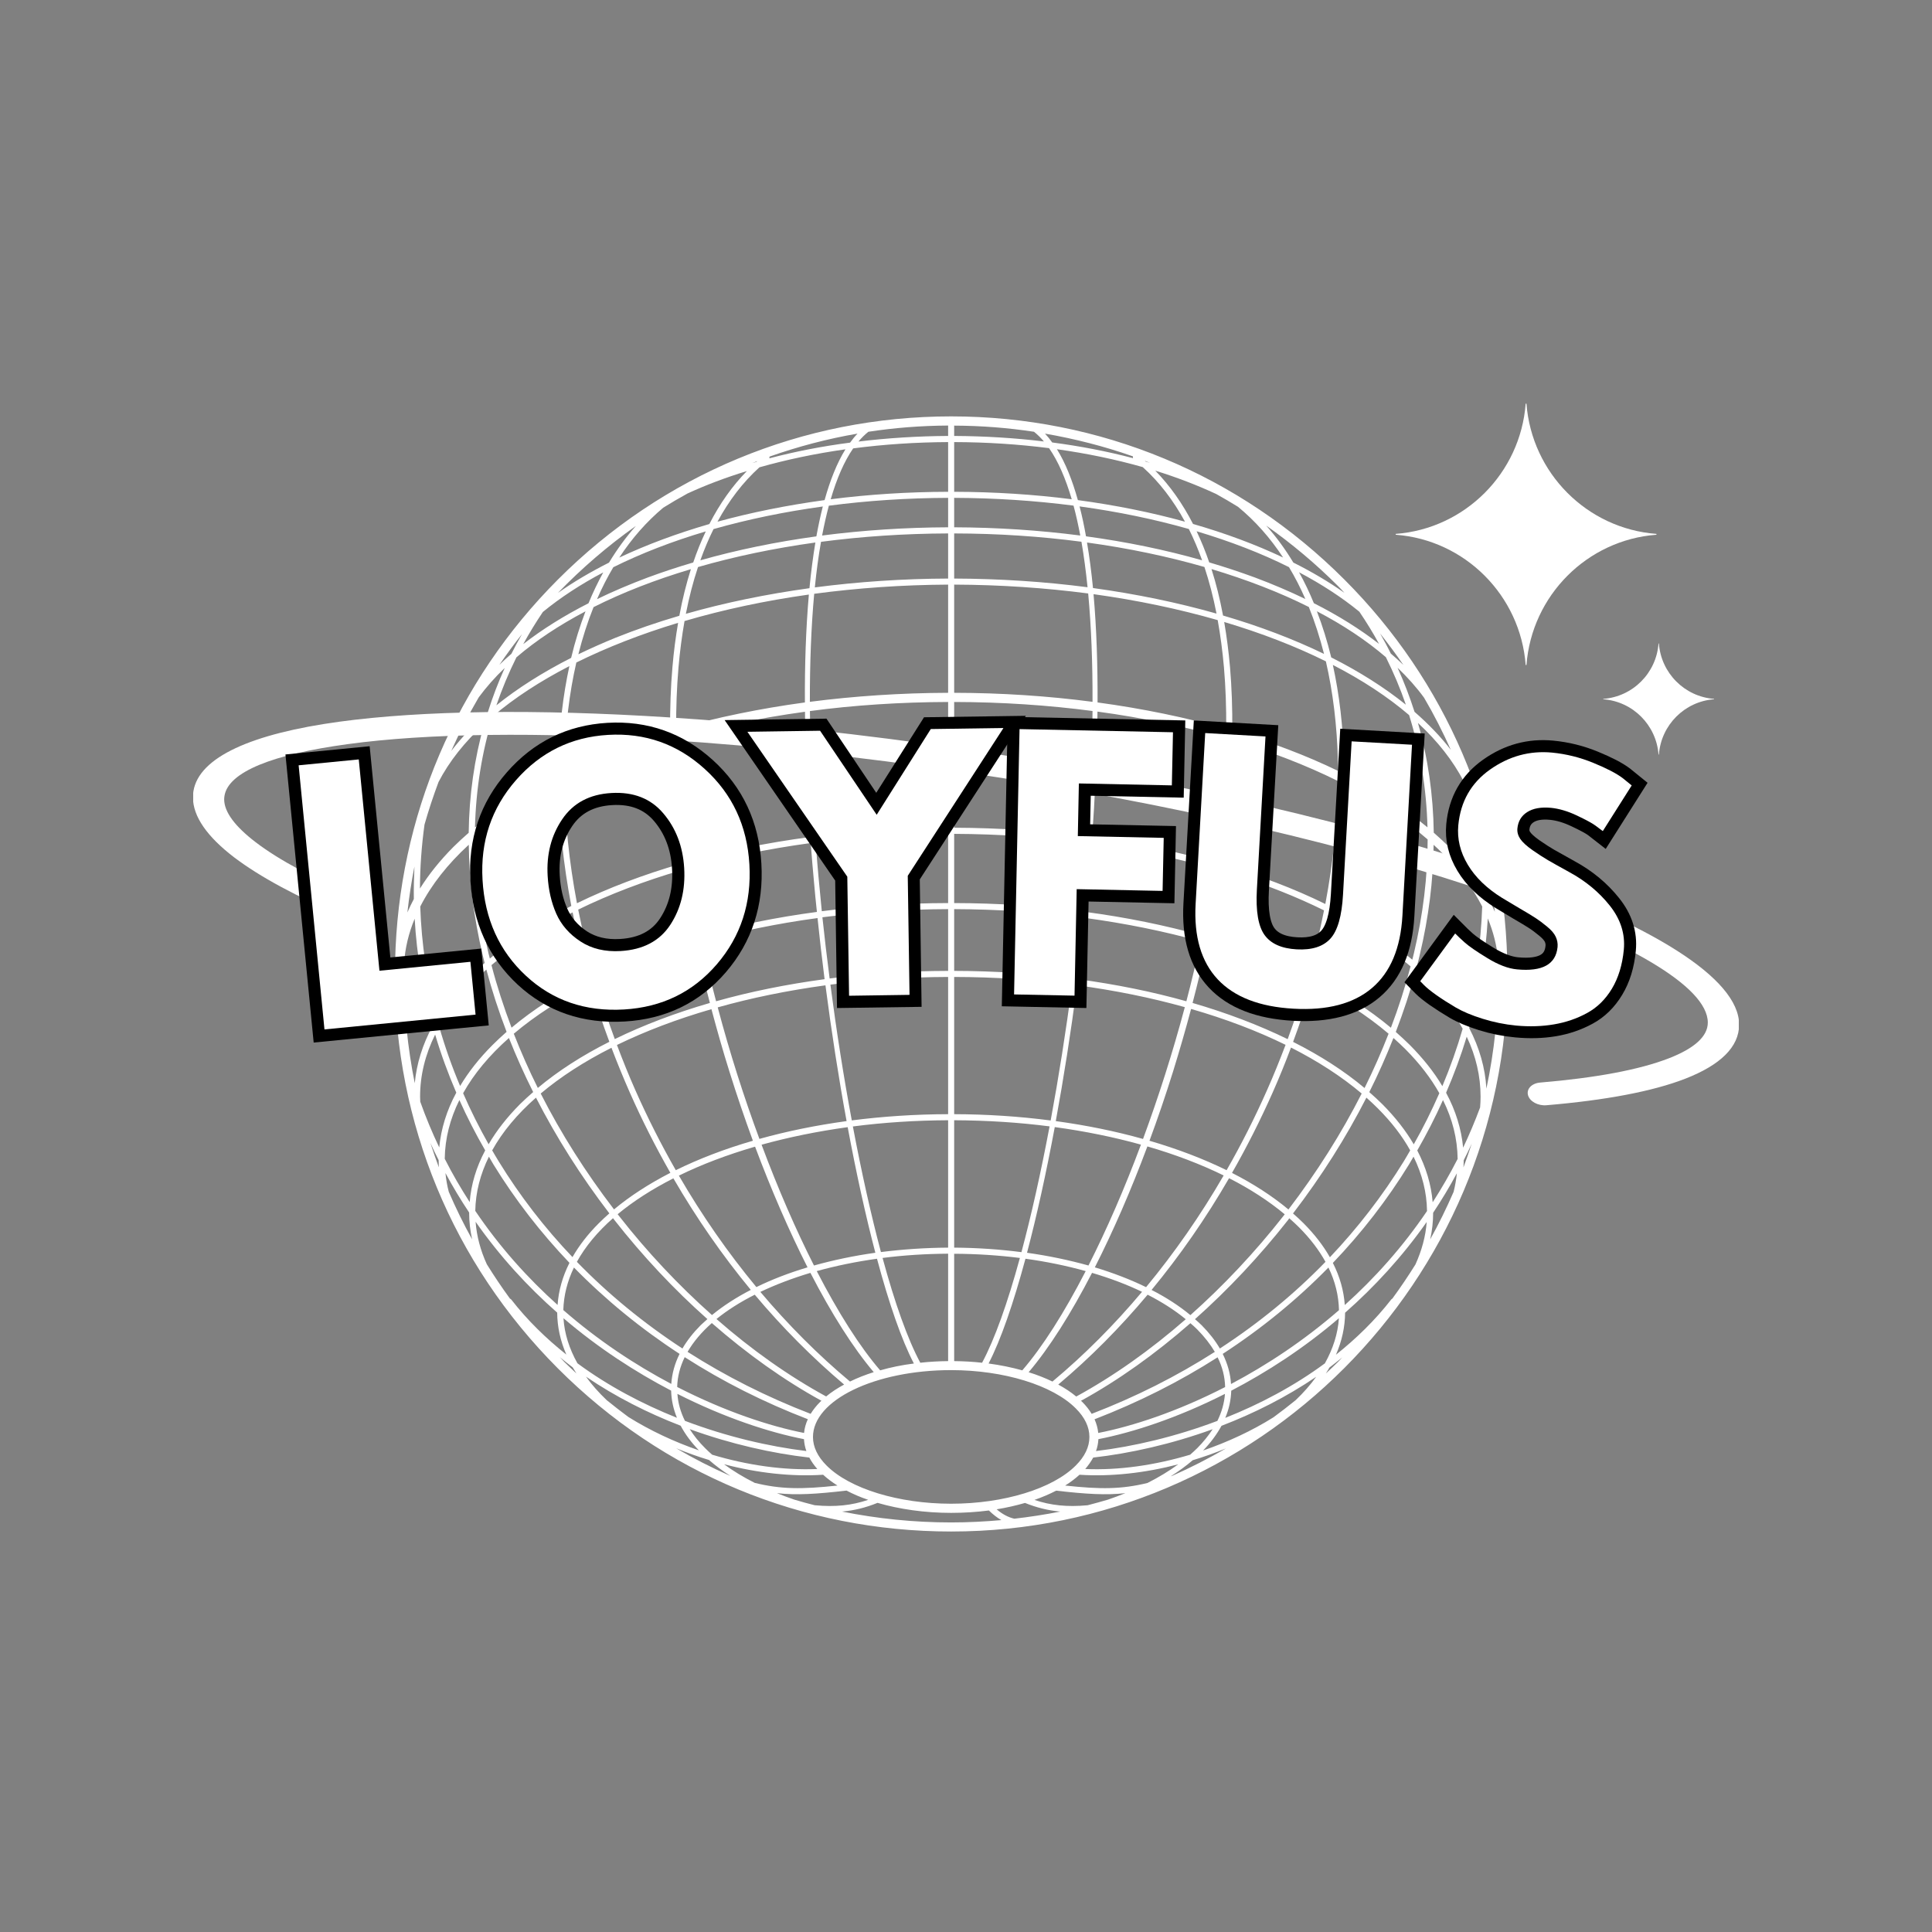 <svg xmlns="http://www.w3.org/2000/svg" xmlns:xlink="http://www.w3.org/1999/xlink" width="500" zoomAndPan="magnify" viewBox="0 0 375 375" height="500" preserveAspectRatio="xMidYMid meet" version="1.0"><rect x="0" y="0" width="375" height="375" fill="#808080" stroke="none"/><defs><g/><clipPath id="94b51ff2a2"><path d="M 76 80 L 293 80 L 293 297.531 L 76 297.531 Z M 76 80 " clip-rule="nonzero"/></clipPath><clipPath id="5d3e7e4361"><path d="M 37.5 138 L 337.5 138 L 337.5 215 L 37.5 215 Z M 37.5 138 " clip-rule="nonzero"/></clipPath></defs><g clip-path="url(#94b51ff2a2)"><path fill="#ffffff" d="M 80.441 168.184 C 80.352 170.281 80.293 172.391 80.324 174.5 C 79.871 175.359 79.449 176.234 79.074 177.109 C 79.406 174.094 79.871 171.109 80.441 168.184 Z M 123.422 102.09 C 121.512 104.23 119.781 106.613 118.203 109.207 C 114.605 111.016 111.297 112.977 108.289 115.086 C 112.906 110.309 117.977 105.934 123.422 102.09 Z M 260.961 115.07 C 257.953 112.961 254.629 110.984 251.035 109.191 C 249.453 106.57 247.695 104.172 245.77 102.016 C 250.703 105.5 255.383 109.418 259.73 113.773 C 260.148 114.184 260.555 114.633 260.961 115.07 Z M 288.93 174.488 C 288.973 172.348 288.914 170.234 288.809 168.125 C 289.379 171.051 289.816 173.988 290.148 176.973 C 289.785 176.145 289.379 175.301 288.93 174.488 Z M 288.508 211.305 C 288.281 207.277 287.152 203.359 285.168 199.543 C 287.152 192.531 288.371 185.402 288.777 178.27 C 289.848 180.832 290.492 183.441 290.777 186.082 C 290.793 187.059 290.84 188.055 290.84 189.051 C 290.84 196.617 290.043 204.066 288.508 211.305 Z M 257.336 266.602 C 257.594 266.227 257.82 265.832 258.043 265.441 C 258.887 264.809 259.699 264.145 260.527 263.48 C 260.254 263.754 260 264.055 259.73 264.324 C 258.945 265.109 258.133 265.848 257.336 266.602 Z M 108.664 263.422 C 109.492 264.102 110.32 264.777 111.16 265.41 C 111.387 265.805 111.629 266.195 111.883 266.586 C 111.086 265.832 110.289 265.094 109.508 264.324 C 109.219 264.023 108.949 263.723 108.664 263.422 Z M 90.988 163.965 C 91.078 170.898 91.949 178.016 93.664 185.281 C 93.801 185.824 93.938 186.367 94.07 186.91 C 93.109 187.754 92.191 188.613 91.32 189.488 C 88.672 192.141 86.488 194.887 84.805 197.676 C 82.895 190.512 81.812 183.246 81.57 175.965 C 83.723 171.742 86.895 167.719 90.988 163.965 Z M 85.121 151.781 C 87.184 147.801 90.176 144.031 93.98 140.535 C 92.07 147.289 91.062 154.359 90.973 161.641 C 89.934 162.547 88.941 163.465 88.008 164.387 C 85.391 167.023 83.242 169.707 81.512 172.465 C 81.527 168.305 81.828 164.16 82.398 160.043 C 83.195 157.238 84.113 154.48 85.121 151.781 Z M 101.324 123.078 C 100.602 124.328 99.91 125.609 99.262 126.906 C 98.449 127.613 97.668 128.309 96.93 129.047 C 98.328 126.996 99.789 124.992 101.324 123.078 Z M 114.23 117.09 C 109.461 119.52 105.219 122.172 101.562 125.023 C 102.723 122.895 104 120.816 105.371 118.781 C 108.77 115.992 112.711 113.414 117.09 111.105 C 116.051 113.008 115.086 114.996 114.23 117.09 Z M 136.992 103.145 C 136.09 105.031 135.277 107.051 134.555 109.176 C 131.516 110.066 128.566 111.047 125.707 112.102 C 122.219 113.414 118.953 114.801 115.883 116.293 C 116.832 114.105 117.887 112.043 119.043 110.098 C 124.445 107.414 130.477 105.074 136.992 103.145 Z M 128.73 98.547 C 130.281 97.582 131.848 96.664 133.441 95.789 C 137.004 94.145 140.871 92.684 144.965 91.434 C 142.137 94.328 139.715 97.75 137.684 101.715 C 131.395 103.539 125.512 105.723 120.203 108.227 C 122.652 104.488 125.512 101.246 128.73 98.547 Z M 146.812 89.652 C 146.543 89.715 146.273 89.789 146 89.879 C 146.332 89.742 146.664 89.621 146.996 89.504 C 146.934 89.547 146.875 89.594 146.812 89.652 Z M 165 85.914 C 159.555 86.621 154.305 87.648 149.324 88.961 C 149.355 88.855 149.371 88.734 149.355 88.629 C 154.863 86.684 160.562 85.176 166.445 84.164 C 165.934 84.691 165.453 85.281 165 85.914 Z M 219.926 88.93 C 214.945 87.617 209.695 86.594 204.234 85.883 C 203.797 85.266 203.332 84.691 202.836 84.164 C 208.656 85.176 214.375 86.637 219.91 88.582 C 219.879 88.703 219.879 88.809 219.926 88.93 Z M 222.375 89.594 C 222.332 89.547 222.27 89.504 222.211 89.441 C 222.543 89.578 222.887 89.699 223.219 89.832 C 222.949 89.758 222.664 89.668 222.375 89.594 Z M 253.367 116.262 C 250.297 114.785 247.031 113.383 243.559 112.086 C 240.684 111.031 237.734 110.051 234.711 109.16 C 233.988 107.035 233.164 105.031 232.262 103.117 C 238.773 105.062 244.805 107.383 250.191 110.082 C 251.363 112.027 252.418 114.09 253.367 116.262 Z M 263.852 118.734 C 265.234 120.77 266.512 122.852 267.672 124.977 C 264.016 122.141 259.789 119.488 255.02 117.078 C 254.164 114.98 253.199 112.977 252.148 111.078 C 256.523 113.398 260.449 115.945 263.852 118.734 Z M 269.957 126.859 C 269.312 125.535 268.605 124.238 267.867 122.941 C 269.445 124.945 270.965 126.98 272.395 129.062 C 271.613 128.324 270.801 127.57 269.957 126.859 Z M 281.27 164.387 C 280.324 163.449 279.332 162.547 278.293 161.625 C 278.188 154.27 277.164 147.137 275.223 140.324 C 279.031 143.852 282.023 147.652 284.113 151.676 C 285.152 154.449 286.07 157.27 286.867 160.133 C 287.438 164.219 287.727 168.32 287.738 172.453 C 286.023 169.691 283.875 167.008 281.27 164.387 Z M 277.602 189.488 C 276.816 188.688 275.977 187.918 275.117 187.164 C 275.285 186.531 275.449 185.898 275.586 185.281 C 277.316 178.016 278.188 170.898 278.262 163.98 C 278.863 164.52 279.449 165.078 280.008 165.652 C 283.332 168.969 285.891 172.422 287.695 175.949 C 287.453 183.352 286.324 190.77 284.34 198.066 C 282.625 195.125 280.367 192.262 277.602 189.488 Z M 279.961 210.82 C 278.336 208.078 276.215 205.422 273.645 202.828 C 272.773 201.969 271.867 201.141 270.922 200.297 C 272.426 196.363 273.734 192.414 274.801 188.449 C 275.465 189.066 276.125 189.684 276.773 190.316 C 279.797 193.348 282.172 196.484 283.902 199.68 C 282.82 203.434 281.496 207.156 279.961 210.82 Z M 287.289 214.953 C 286.281 217.664 285.184 220.258 283.992 222.762 C 283.648 219.129 282.551 215.57 280.684 212.102 C 282.234 208.516 283.574 204.895 284.688 201.219 C 286.477 205 287.379 208.891 287.379 212.855 C 287.379 213.551 287.348 214.258 287.289 214.953 Z M 284.098 225.219 C 284.641 224.164 285.152 223.078 285.664 221.977 C 285.152 223.531 284.625 225.051 284.055 226.59 C 284.086 226.121 284.098 225.688 284.098 225.219 Z M 237.824 275.211 C 238.547 273.492 238.926 271.742 238.984 269.934 C 245.891 266.332 253.066 261.703 259.879 255.867 C 259.684 258.84 258.75 261.777 257.156 264.629 C 251.168 269.043 244.551 272.543 237.824 275.211 Z M 227.52 286.457 C 227.43 286.488 227.34 286.531 227.25 286.547 C 228.801 285.555 230.23 284.527 231.508 283.426 C 233.688 282.777 235.855 281.996 237.961 281.137 C 234.578 283.094 231.102 284.875 227.52 286.457 Z M 137.621 283.383 C 138.855 284.469 140.238 285.492 141.746 286.457 C 141.715 286.457 141.684 286.441 141.652 286.426 C 138.105 284.859 134.613 283.082 131.242 281.105 C 133.32 281.965 135.457 282.734 137.621 283.383 Z M 109.371 255.867 C 116.188 261.688 123.359 266.316 130.266 269.918 C 130.312 271.715 130.688 273.477 131.395 275.195 C 124.684 272.512 118.066 269.031 112.078 264.613 C 110.484 261.762 109.551 258.824 109.371 255.867 Z M 85.137 225.172 C 85.137 225.641 85.168 226.094 85.18 226.574 C 84.594 225.008 84.055 223.438 83.543 221.855 C 84.055 222.988 84.578 224.102 85.137 225.172 Z M 98.328 200.281 C 97.383 201.125 96.465 201.957 95.605 202.828 C 93.02 205.406 90.93 208.078 89.305 210.789 C 87.707 207.008 86.355 203.16 85.242 199.273 C 87.422 195.367 90.523 191.66 94.402 188.191 C 95.473 192.23 96.793 196.273 98.328 200.281 Z M 111.145 177.094 C 111.988 181.332 113.012 185.598 114.215 189.848 C 108.543 192.699 103.52 195.926 99.293 199.469 C 97.758 195.426 96.449 191.371 95.395 187.332 C 99.773 183.578 105.07 180.156 111.145 177.094 Z M 110.516 129.289 C 109.281 134.988 108.543 141.137 108.41 147.727 C 108.379 148.555 108.395 149.387 108.395 150.215 C 102.242 153.289 96.781 156.773 92.191 160.602 C 92.387 153.125 93.547 145.902 95.68 139.012 C 99.848 135.469 104.844 132.215 110.516 129.289 Z M 110.859 127.691 C 105.34 130.496 100.465 133.586 96.344 136.902 C 97.441 133.723 98.734 130.613 100.238 127.586 C 104.031 124.328 108.543 121.344 113.645 118.66 C 112.559 121.508 111.613 124.523 110.859 127.691 Z M 131.859 119.52 C 127.543 120.785 123.391 122.219 119.48 123.785 C 116.969 124.812 114.562 125.883 112.258 126.996 C 113.07 123.785 114.051 120.711 115.207 117.844 C 120.863 114.996 127.227 112.523 134.102 110.473 C 133.215 113.293 132.449 116.309 131.859 119.52 Z M 158.262 105.301 C 157.797 108.137 157.406 111.105 157.117 114.168 C 148.738 115.328 140.676 116.984 133.125 119.141 C 133.758 115.902 134.539 112.887 135.484 110.066 C 142.586 108.016 150.23 106.418 158.262 105.301 Z M 159.707 98.309 C 159.238 100.145 158.832 102.074 158.457 104.109 C 150.621 105.18 143.055 106.734 135.938 108.754 C 136.703 106.613 137.547 104.594 138.496 102.695 C 145.129 100.809 152.258 99.332 159.707 98.309 Z M 184.031 95.457 C 176.223 95.473 168.566 95.969 161.242 96.906 C 162.398 92.91 163.859 89.547 165.602 87.031 C 171.574 86.246 177.742 85.84 184.031 85.809 Z M 208.023 96.906 C 200.684 95.969 193.027 95.473 185.203 95.457 L 185.203 85.809 C 191.523 85.824 197.691 86.23 203.617 86.984 C 205.391 89.516 206.836 92.879 208.023 96.906 Z M 210.793 104.098 C 210.434 102.074 210.027 100.133 209.543 98.293 C 217.008 99.316 224.121 100.793 230.754 102.68 C 231.703 104.578 232.562 106.613 233.328 108.754 C 226.199 106.719 218.645 105.168 210.793 104.098 Z M 236.125 119.098 C 228.633 116.973 220.586 115.297 212.148 114.137 C 211.848 111.078 211.469 108.121 210.988 105.301 C 219.035 106.402 226.68 108.016 233.777 110.051 C 234.711 112.871 235.496 115.871 236.125 119.098 Z M 256.992 126.922 C 251.078 124.059 244.504 121.555 237.391 119.473 C 236.789 116.262 236.051 113.277 235.148 110.457 C 242.039 112.523 248.387 114.98 254.043 117.816 C 255.199 120.68 256.18 123.727 256.992 126.922 Z M 258.391 127.602 C 257.621 124.449 256.691 121.465 255.605 118.645 C 260.707 121.312 265.203 124.297 268.996 127.555 C 270.484 130.539 271.793 133.629 272.875 136.781 C 268.727 133.449 263.852 130.359 258.391 127.602 Z M 260.871 150.199 C 260.871 149.387 260.871 148.555 260.855 147.727 C 260.707 141.062 259.969 134.82 258.707 129.062 C 264.363 131.973 269.355 135.242 273.508 138.801 C 275.676 145.766 276.879 153.047 277.074 160.586 C 272.473 156.773 267.023 153.289 260.871 150.199 Z M 255.035 189.848 C 256.238 185.645 257.246 181.438 258.074 177.262 C 264.168 180.352 269.445 183.805 273.793 187.574 C 272.758 191.539 271.477 195.531 269.973 199.484 C 265.73 195.926 260.707 192.715 255.035 189.848 Z M 264.859 211.184 C 260.918 207.879 256.254 204.879 250.988 202.227 C 252.371 198.504 253.605 194.766 254.703 190.996 C 260.359 193.859 265.34 197.086 269.523 200.645 C 268.137 204.188 266.59 207.699 264.859 211.184 Z M 274.41 222.113 C 272.863 219.461 270.832 216.867 268.32 214.332 C 267.52 213.535 266.648 212.75 265.777 211.98 C 267.52 208.516 269.07 205 270.469 201.473 C 271.266 202.195 272.066 202.922 272.801 203.66 C 275.555 206.434 277.734 209.266 279.375 212.191 C 277.902 215.539 276.262 218.855 274.41 222.113 Z M 213.168 278.137 C 213.078 277.246 212.84 276.355 212.449 275.48 C 220.992 272.18 228.98 268.156 236.336 263.453 C 237.27 265.32 237.75 267.25 237.797 269.227 C 228.559 273.973 219.836 276.84 213.168 278.137 Z M 212.734 281.648 C 213.004 280.91 213.156 280.125 213.199 279.34 C 219.836 278.047 228.516 275.242 237.766 270.551 C 237.629 272.332 237.133 274.094 236.293 275.797 C 228.184 278.859 220.031 280.773 212.734 281.648 Z M 206.746 288.344 C 207.785 287.695 208.719 286.984 209.531 286.246 C 215.605 286.652 222.195 285.914 228.695 284.227 C 226.918 285.523 224.902 286.746 222.723 287.844 C 217.699 289.066 213.652 289.098 206.746 288.344 Z M 170.328 291.703 C 174.582 292.941 179.488 293.648 184.617 293.648 C 187.16 293.648 189.613 293.484 191.945 293.184 C 192.727 293.949 193.539 294.582 194.367 295.051 C 191.148 295.336 187.898 295.504 184.617 295.504 C 177.426 295.504 170.34 294.781 163.438 293.395 C 165.844 293.184 168.07 292.625 170.328 291.703 Z M 159.766 286.246 C 160.578 286.984 161.512 287.695 162.551 288.344 C 155.598 289.098 151.551 289.066 146.496 287.828 C 144.316 286.73 142.316 285.523 140.539 284.211 C 147.055 285.914 153.672 286.652 159.766 286.246 Z M 156.051 279.34 C 156.094 280.109 156.246 280.895 156.516 281.648 C 149.223 280.758 141.051 278.859 132.945 275.785 C 132.102 274.082 131.605 272.332 131.484 270.551 C 140.723 275.227 149.402 278.047 156.051 279.34 Z M 132.898 263.422 C 140.27 268.156 148.258 272.18 156.801 275.469 C 156.395 276.34 156.156 277.23 156.066 278.137 C 149.402 276.824 140.691 273.961 131.441 269.211 C 131.484 267.219 131.996 265.289 132.898 263.422 Z M 94.176 223.289 C 92.445 226.543 91.438 229.891 91.168 233.328 C 89.438 230.645 87.812 227.871 86.324 224.918 C 86.371 220.996 87.348 217.184 89.168 213.52 C 90.656 216.836 92.328 220.094 94.176 223.289 Z M 103.488 211.965 C 102.586 212.75 101.73 213.535 100.918 214.332 C 98.418 216.852 96.387 219.445 94.84 222.098 C 93.004 218.84 91.348 215.539 89.891 212.191 C 91.996 208.41 95.004 204.82 98.781 201.473 C 100.18 204.984 101.742 208.5 103.488 211.965 Z M 118.277 202.211 C 112.996 204.867 108.332 207.867 104.391 211.168 C 102.66 207.699 101.113 204.172 99.727 200.645 C 103.863 197.145 108.859 193.922 114.562 191.039 C 115.66 194.781 116.895 198.52 118.277 202.211 Z M 135.035 183.125 C 135.848 186.941 136.766 190.801 137.789 194.672 C 131.078 196.617 124.895 198.969 119.328 201.684 C 117.961 197.977 116.727 194.25 115.629 190.512 C 121.438 187.68 127.965 185.191 135.035 183.125 Z M 132.387 168.863 C 133.051 173.145 133.832 177.504 134.766 181.918 C 127.707 183.969 121.164 186.441 115.297 189.32 C 114.094 185.055 113.07 180.789 112.23 176.551 C 118.277 173.598 125.047 171.004 132.387 168.863 Z M 130.117 143.703 C 130.266 151.238 130.973 159.273 132.207 167.641 C 124.879 169.77 118.098 172.332 111.988 175.316 C 110.453 167.234 109.641 159.273 109.551 151.633 C 115.703 148.586 122.609 145.934 130.117 143.703 Z M 130.523 129.453 C 130.176 133.391 130.039 137.535 130.07 141.832 C 122.668 144.004 115.781 146.625 109.566 149.625 C 109.566 149.008 109.566 148.375 109.582 147.758 C 109.73 140.898 110.516 134.473 111.867 128.594 C 117.809 125.656 124.43 123.062 131.621 120.891 C 131.152 123.621 130.777 126.453 130.523 129.453 Z M 156.23 136.344 C 147.445 137.535 139.066 139.27 131.242 141.484 C 131.215 137.398 131.363 133.402 131.695 129.543 C 131.965 126.395 132.371 123.379 132.867 120.543 C 140.406 118.328 148.516 116.594 157 115.402 C 156.41 122.156 156.188 129.332 156.23 136.344 Z M 184.031 113.473 L 184.031 134.473 C 174.824 134.504 165.828 135.109 157.195 136.223 C 157.18 128.746 157.449 121.676 158.035 115.254 C 166.398 114.137 175.109 113.52 184.031 113.473 Z M 184.031 103.539 L 184.031 112.297 C 175.262 112.328 166.566 112.914 158.156 114.016 C 158.473 110.91 158.863 107.926 159.359 105.168 C 167.258 104.125 175.531 103.57 184.031 103.539 Z M 184.031 102.348 C 175.668 102.379 167.484 102.922 159.57 103.945 C 159.961 101.91 160.398 99.965 160.879 98.156 C 168.324 97.176 176.09 96.664 184.031 96.633 Z M 185.203 102.348 L 185.203 96.633 C 193.164 96.664 200.926 97.176 208.371 98.141 C 208.867 99.949 209.289 101.895 209.68 103.945 C 201.766 102.922 193.57 102.379 185.203 102.348 Z M 185.203 112.297 L 185.203 103.539 C 193.719 103.555 201.992 104.109 209.906 105.152 C 210.387 107.926 210.777 110.879 211.094 113.984 C 202.805 112.902 194.109 112.328 185.203 112.297 Z M 212.059 136.223 C 203.438 135.094 194.426 134.488 185.203 134.473 L 185.203 113.473 C 194.172 113.504 202.879 114.105 211.215 115.191 C 211.816 121.629 212.086 128.73 212.059 136.223 Z M 237.57 129.543 C 237.902 133.402 238.035 137.398 238.008 141.484 C 230.199 139.27 221.82 137.535 213.035 136.344 C 213.066 129.305 212.855 122.113 212.254 115.328 C 220.766 116.504 228.844 118.207 236.352 120.363 C 236.879 123.273 237.285 126.332 237.57 129.543 Z M 239.18 141.832 C 239.227 137.535 239.074 133.391 238.742 129.453 C 238.473 126.41 238.098 123.516 237.617 120.727 C 244.805 122.867 251.426 125.43 257.352 128.367 C 258.723 134.324 259.52 140.805 259.684 147.758 C 259.699 148.375 259.684 149.008 259.699 149.625 C 253.484 146.609 246.598 144.004 239.18 141.832 Z M 237.027 167.746 C 238.293 159.32 239 151.238 239.148 143.641 C 246.609 145.855 253.516 148.527 259.699 151.602 C 259.625 159.289 258.781 167.324 257.246 175.465 C 251.156 172.465 244.355 169.887 237.027 167.746 Z M 234.484 181.934 C 235.418 177.547 236.188 173.234 236.848 169 C 237.734 169.254 238.637 169.496 239.527 169.77 C 245.875 171.773 251.711 174.094 256.992 176.703 C 256.164 180.895 255.156 185.117 253.969 189.32 C 248.086 186.457 241.559 183.969 234.484 181.934 Z M 231.477 194.672 C 232.5 190.785 233.418 186.91 234.23 183.082 C 241.285 185.117 247.801 187.602 253.637 190.469 C 252.539 194.223 251.305 197.977 249.938 201.699 C 244.371 198.984 238.172 196.617 231.477 194.672 Z M 245.934 211.59 C 243.559 216.957 240.941 222.145 238.082 227.133 C 233.57 224.918 228.543 223.004 223.113 221.418 C 224.723 217.062 226.258 212.57 227.688 207.984 C 228.949 203.902 230.125 199.844 231.191 195.836 C 237.84 197.75 243.992 200.086 249.531 202.801 C 248.402 205.754 247.227 208.695 245.934 211.59 Z M 250.086 234.762 C 246.957 232.152 243.273 229.77 239.133 227.66 C 241.992 222.656 244.625 217.453 247.016 212.07 C 248.297 209.176 249.484 206.266 250.582 203.328 C 255.801 205.98 260.422 208.965 264.301 212.254 C 260.375 219.988 255.605 227.539 250.086 234.762 Z M 253.02 237.43 C 252.371 236.781 251.68 236.148 250.973 235.531 C 256.496 228.324 261.277 220.785 265.219 213.051 C 266.004 213.762 266.77 214.453 267.477 215.176 C 270.109 217.816 272.184 220.516 273.719 223.289 C 273.312 223.996 272.906 224.707 272.484 225.398 C 268.348 232.109 263.535 238.336 258.133 244.035 C 256.84 241.758 255.141 239.57 253.02 237.43 Z M 233.223 257.211 C 232.816 256.816 232.379 256.426 231.945 256.051 C 238.398 250.305 244.504 243.809 250.027 236.781 C 250.102 236.676 250.176 236.555 250.25 236.465 C 250.93 237.055 251.574 237.656 252.176 238.258 C 254.328 240.414 256.012 242.645 257.277 244.922 C 251.184 251.211 244.309 256.832 236.773 261.746 C 235.871 260.195 234.684 258.688 233.223 257.211 Z M 210.07 272.121 C 209.98 272.031 209.906 271.969 209.816 271.895 C 217.051 267.93 224.227 262.805 231.055 256.832 C 231.523 257.227 231.973 257.633 232.395 258.055 C 233.793 259.473 234.922 260.918 235.797 262.395 C 228.426 267.113 220.438 271.141 211.891 274.426 C 211.41 273.629 210.809 272.859 210.07 272.121 Z M 138.164 256.805 C 145.008 262.789 152.199 267.914 159.434 271.879 C 159.344 271.969 159.254 272.031 159.18 272.121 C 158.441 272.859 157.84 273.629 157.344 274.426 C 148.801 271.141 140.828 267.102 133.457 262.395 C 134.598 260.422 136.191 258.551 138.164 256.805 Z M 118.984 236.449 C 119.074 236.555 119.148 236.676 119.238 236.781 C 124.746 243.809 130.852 250.305 137.305 256.035 C 136.871 256.426 136.434 256.816 136.012 257.211 C 134.555 258.672 133.363 260.195 132.461 261.746 C 124.941 256.832 118.066 251.195 111.973 244.922 C 113.613 241.938 115.988 239.09 118.984 236.449 Z M 118.277 235.516 C 117.57 236.133 116.879 236.781 116.23 237.43 C 114.094 239.555 112.41 241.758 111.117 244.004 C 105.699 238.32 100.902 232.109 96.781 225.398 C 96.344 224.707 95.953 223.996 95.531 223.289 C 97.531 219.672 100.406 216.246 104.031 213.051 C 107.988 220.77 112.754 228.309 118.277 235.516 Z M 122.25 212.07 C 124.625 217.438 127.258 222.641 130.117 227.645 C 125.98 229.77 122.293 232.152 119.18 234.746 C 113.66 227.539 108.875 219.988 104.949 212.254 C 108.801 209.012 113.418 206.027 118.684 203.371 C 119.797 206.297 120.984 209.191 122.25 212.07 Z M 141.578 207.984 C 143.008 212.57 144.543 217.062 146.137 221.418 C 140.707 222.988 135.684 224.918 131.168 227.133 C 128.324 222.145 125.691 216.957 123.316 211.59 C 122.039 208.711 120.863 205.785 119.75 202.828 C 125.242 200.16 131.395 197.809 138.09 195.879 C 139.156 199.875 140.301 203.93 141.578 207.984 Z M 160.219 191.25 C 161.406 200.371 162.789 209.266 164.324 217.605 C 158.383 218.418 152.711 219.578 147.402 221.059 C 144.406 212.977 141.652 204.367 139.309 195.531 C 145.82 193.695 152.832 192.262 160.219 191.25 Z M 158.684 178.195 C 159.09 182.16 159.555 186.141 160.051 190.059 C 152.664 191.055 145.594 192.488 138.992 194.344 C 137.984 190.527 137.066 186.668 136.238 182.793 C 143.219 180.832 150.754 179.266 158.684 178.195 Z M 157.359 163.633 C 157.57 166.391 157.781 168.922 157.992 171.156 C 158.156 173.102 158.352 175.059 158.562 177.004 C 150.621 178.059 143.039 179.613 135.969 181.586 C 135.051 177.23 134.238 172.875 133.574 168.516 C 140.977 166.422 148.965 164.777 157.359 163.633 Z M 157.285 162.457 C 148.891 163.57 140.871 165.199 133.395 167.309 C 132.16 159.168 131.41 151.105 131.273 143.355 C 139.02 141.125 147.402 139.359 156.246 138.152 C 156.32 146.914 156.773 155.387 157.285 162.457 Z M 184.031 160.66 C 175.184 160.676 166.535 161.25 158.23 162.32 C 157.629 153.984 157.27 145.797 157.207 138.016 C 165.77 136.871 174.766 136.285 184.031 136.254 Z M 211.02 162.367 C 202.73 161.281 194.066 160.691 185.203 160.66 L 185.203 136.254 C 194.426 136.27 203.438 136.871 212.059 138.004 C 211.996 145.797 211.637 154 211.02 162.367 Z M 211.98 162.484 C 212.492 155.398 212.93 146.926 213.02 138.121 C 221.805 139.312 230.184 141.062 237.992 143.309 C 237.84 151.09 237.09 159.215 235.855 167.402 C 228.395 165.273 220.375 163.617 211.98 162.484 Z M 210.703 177.004 C 210.898 175.059 211.094 173.102 211.273 171.156 C 211.469 168.938 211.68 166.438 211.891 163.691 C 220.18 164.824 228.168 166.496 235.676 168.652 C 234.996 172.965 234.199 177.277 233.281 181.586 C 226.211 179.613 218.629 178.059 210.703 177.004 Z M 209.199 190.059 C 209.695 186.125 210.16 182.16 210.582 178.164 C 218.465 179.234 226.016 180.758 233.043 182.734 C 232.199 186.637 231.281 190.512 230.273 194.344 C 223.656 192.488 216.602 191.055 209.199 190.059 Z M 204.926 217.605 C 206.461 209.254 207.859 200.359 209.047 191.238 C 216.391 192.23 223.414 193.648 229.973 195.488 C 227.613 204.336 224.844 212.977 221.863 221.07 C 216.555 219.578 210.867 218.418 204.926 217.605 Z M 211.273 245.633 C 207.527 244.59 203.527 243.746 199.344 243.16 C 201.242 235.984 203.062 227.707 204.73 218.766 C 210.598 219.566 216.207 220.711 221.457 222.172 C 218.254 230.766 214.781 238.711 211.273 245.633 Z M 222.453 249.836 C 219.43 248.359 216.102 247.078 212.508 245.992 C 216.059 238.996 219.52 231.051 222.707 222.52 C 228.078 224.074 233.059 225.973 237.512 228.156 C 233.027 235.906 227.973 243.16 222.453 249.836 Z M 223.52 250.379 C 229.027 243.703 234.082 236.434 238.562 228.688 C 242.656 230.766 246.281 233.133 249.363 235.695 C 249.273 235.816 249.184 235.922 249.094 236.043 C 243.586 243.07 237.48 249.551 231.055 255.266 C 228.891 253.473 226.363 251.828 223.52 250.379 Z M 211.965 247.062 C 215.473 248.105 218.734 249.324 221.668 250.742 C 216.301 257.133 210.477 262.984 204.281 268.156 C 202.867 267.477 201.316 266.859 199.66 266.348 C 203.676 261.613 207.875 254.98 211.965 247.062 Z M 199.043 244.32 C 203.137 244.879 207.062 245.691 210.734 246.719 C 206.566 254.812 202.355 261.43 198.426 265.984 C 196.367 265.41 194.172 264.961 191.883 264.656 C 194.246 260.09 196.684 253.051 199.043 244.32 Z M 185.203 243.355 C 189.582 243.371 193.855 243.656 197.961 244.168 C 195.57 252.914 193.07 259.953 190.621 264.508 C 188.875 264.312 187.055 264.207 185.203 264.191 Z M 178.629 264.508 C 176.18 259.953 173.68 252.914 171.305 244.168 C 175.367 243.641 179.637 243.371 184.031 243.34 L 184.031 264.191 C 182.195 264.207 180.375 264.312 178.629 264.508 Z M 170.84 265.984 C 166.91 261.43 162.699 254.812 158.531 246.719 C 162.188 245.707 166.098 244.895 170.223 244.32 C 172.566 253.062 175.004 260.09 177.383 264.656 C 175.082 264.945 172.883 265.395 170.84 265.984 Z M 164.984 268.156 C 158.789 262.984 152.965 257.133 147.582 250.758 C 150.531 249.355 153.777 248.117 157.301 247.062 C 161.391 254.98 165.586 261.613 169.59 266.332 C 167.934 266.859 166.387 267.461 164.984 268.156 Z M 145.73 250.367 C 142.902 251.828 140.359 253.473 138.195 255.25 C 131.77 249.535 125.664 243.07 120.172 236.043 C 120.066 235.922 119.977 235.801 119.887 235.68 C 122.941 233.148 126.582 230.812 130.703 228.715 C 135.184 236.449 140.227 243.703 145.73 250.367 Z M 156.742 245.992 C 153.16 247.062 149.824 248.344 146.812 249.824 C 141.293 243.16 136.254 235.922 131.77 228.188 C 136.191 226.016 141.172 224.133 146.559 222.566 C 149.746 231.066 153.207 239.012 156.742 245.992 Z M 169.906 243.16 C 165.723 243.746 161.738 244.59 157.992 245.633 C 154.484 238.711 151.027 230.766 147.82 222.188 C 153.043 220.742 158.637 219.594 164.535 218.781 C 166.203 227.707 168.023 235.984 169.906 243.16 Z M 184.031 217.438 L 184.031 242.164 C 179.547 242.195 175.184 242.496 170.988 243.023 C 169.078 235.848 167.227 227.57 165.543 218.645 C 171.453 217.875 177.652 217.469 184.031 217.438 Z M 184.031 189.625 L 184.031 216.262 C 177.609 216.277 171.336 216.699 165.332 217.469 C 163.77 209.117 162.367 200.207 161.18 191.117 C 168.492 190.168 176.148 189.652 184.031 189.625 Z M 184.031 176.461 L 184.031 188.449 C 176.133 188.461 168.43 188.977 161.031 189.926 C 160.52 186.004 160.051 182.039 159.629 178.043 C 167.438 177.051 175.605 176.492 184.031 176.461 Z M 184.031 175.285 C 175.621 175.301 167.395 175.844 159.512 176.867 C 159.059 172.406 158.652 167.93 158.32 163.512 C 166.535 162.441 175.156 161.867 184.031 161.836 Z M 185.203 175.285 L 185.203 161.852 C 193.961 161.883 202.594 162.484 210.93 163.57 C 210.613 167.973 210.207 172.422 209.738 176.867 C 201.855 175.844 193.629 175.301 185.203 175.285 Z M 185.203 188.449 L 185.203 176.461 C 193.598 176.492 201.781 177.02 209.633 178.031 C 209.215 182.023 208.746 186.004 208.234 189.941 C 200.836 188.977 193.117 188.461 185.203 188.449 Z M 185.203 216.262 L 185.203 189.625 C 193.059 189.637 200.73 190.152 208.086 191.102 C 206.898 200.207 205.484 209.117 203.934 217.484 C 197.914 216.699 191.629 216.277 185.203 216.262 Z M 185.203 217.438 C 191.566 217.469 197.766 217.859 203.723 218.629 C 202.039 227.57 200.188 235.848 198.262 243.039 C 194.066 242.496 189.688 242.195 185.203 242.164 Z M 160.352 271.051 C 153.133 267.113 145.91 262.02 139.066 256.02 C 141.172 254.316 143.668 252.73 146.496 251.301 C 151.867 257.691 157.676 263.527 163.844 268.742 C 162.551 269.438 161.375 270.207 160.352 271.051 Z M 205.406 268.742 C 211.59 263.543 217.398 257.691 222.754 251.301 C 225.551 252.73 228.031 254.316 230.152 256.062 C 223.309 262.035 216.117 267.129 208.898 271.066 C 207.875 270.219 206.715 269.453 205.406 268.742 Z M 196.879 294.781 C 195.691 294.508 194.547 293.891 193.449 292.957 C 195.391 292.641 197.223 292.219 198.953 291.719 C 201.211 292.625 203.422 293.184 205.797 293.395 C 202.867 293.98 199.871 294.434 196.879 294.781 Z M 208.809 284.453 C 204.324 288.961 194.816 291.871 184.617 291.871 C 174.418 291.871 164.926 288.961 160.43 284.453 C 158.684 282.703 157.797 280.836 157.797 278.918 C 157.797 271.758 169.832 265.938 184.617 265.938 C 194.816 265.938 204.324 268.863 208.809 273.371 C 210.566 275.121 211.453 276.988 211.453 278.918 C 211.453 280.836 210.566 282.703 208.809 284.453 Z M 92.25 235.031 C 92.312 231.414 93.23 227.902 94.898 224.508 C 95.184 225.023 95.473 225.52 95.785 226.031 C 100.016 232.906 104.965 239.285 110.531 245.117 C 109.191 247.773 108.422 250.5 108.227 253.289 C 102.465 248.117 97.004 242.074 92.25 235.031 Z M 109.34 254.285 C 109.418 251.438 110.125 248.676 111.402 246.023 C 117.523 252.266 124.383 257.887 131.906 262.789 C 130.957 264.688 130.43 266.633 130.297 268.621 C 123.348 264.945 116.156 260.227 109.34 254.285 Z M 136.855 281.074 C 135.652 279.883 134.676 278.648 133.875 277.398 C 141.895 280.305 149.93 282.102 157.09 282.914 C 157.496 283.684 158.008 284.406 158.637 285.133 C 152.141 285.418 145.07 284.406 138.223 282.355 C 137.758 281.934 137.277 281.512 136.855 281.074 Z M 154.156 291.07 C 153.012 290.68 151.883 290.258 150.801 289.82 C 154.578 290.242 158.473 290 164.309 289.32 C 165.602 290 167.004 290.605 168.52 291.117 C 165.316 292.203 162.113 292.535 158.203 292.172 C 158.188 292.172 158.156 292.172 158.156 292.172 C 156.816 291.84 155.48 291.465 154.156 291.07 Z M 215.082 291.07 C 213.758 291.465 212.434 291.824 211.094 292.172 C 211.078 292.172 211.078 292.172 211.062 292.172 C 207.152 292.535 203.977 292.203 200.789 291.133 C 202.309 290.605 203.723 290 205 289.336 C 210.793 290 214.676 290.242 218.434 289.82 C 217.352 290.258 216.223 290.68 215.082 291.07 Z M 231.012 282.355 C 224.168 284.406 217.109 285.418 210.645 285.133 C 211.258 284.406 211.77 283.684 212.191 282.914 C 219.324 282.102 227.355 280.32 235.375 277.41 C 234.562 278.648 233.582 279.883 232.395 281.074 C 231.961 281.512 231.477 281.934 231.012 282.355 Z M 238.938 268.637 C 238.82 266.633 238.277 264.703 237.328 262.789 C 244.867 257.887 251.727 252.281 257.848 246.023 C 259.156 248.707 259.836 251.48 259.895 254.301 C 253.078 260.227 245.891 264.961 238.938 268.637 Z M 261.023 253.305 C 260.828 250.516 260.059 247.789 258.707 245.133 C 264.301 239.285 269.25 232.906 273.48 226.031 C 273.781 225.52 274.066 225.023 274.367 224.508 C 276.051 227.934 276.938 231.461 276.984 235.062 C 272.23 242.09 266.785 248.133 261.023 253.305 Z M 278.082 233.359 C 277.797 229.922 276.789 226.574 275.09 223.305 C 276.922 220.094 278.609 216.836 280.082 213.52 C 281.934 217.242 282.879 221.043 282.926 224.945 C 281.422 227.887 279.797 230.691 278.082 233.359 Z M 274.125 186.277 C 269.672 182.492 264.348 179.055 258.344 176.008 C 259.895 167.898 260.754 159.879 260.855 152.176 C 267.102 155.355 272.562 158.973 277.105 162.938 C 277.105 170.102 276.23 177.473 274.441 185.012 C 274.352 185.434 274.23 185.855 274.125 186.277 Z M 221.805 90.664 C 225.008 93.543 227.73 97.086 230.004 101.262 C 223.473 99.453 216.496 98.051 209.215 97.07 C 208.145 93.227 206.805 89.863 205.152 87.195 C 210.973 88.008 216.555 89.172 221.805 90.664 Z M 147.402 90.707 C 152.652 89.215 158.262 88.039 164.098 87.211 C 162.445 89.879 161.121 93.242 160.051 97.07 C 152.77 98.066 145.789 99.469 139.262 101.262 C 141.504 97.129 144.211 93.59 147.402 90.707 Z M 94.809 185.012 C 93.035 177.473 92.16 170.086 92.145 162.922 C 96.645 159.02 102.105 155.414 108.395 152.219 C 108.512 159.863 109.355 167.793 110.891 175.844 C 104.871 178.875 99.547 182.281 95.078 186.051 C 94.988 185.703 94.898 185.355 94.809 185.012 Z M 81.539 212.855 C 81.539 208.711 82.547 204.668 84.461 200.809 C 85.586 204.609 86.973 208.379 88.566 212.086 C 86.699 215.539 85.602 219.098 85.258 222.715 C 83.902 219.883 82.668 216.926 81.57 213.836 C 81.555 213.52 81.539 213.188 81.539 212.855 Z M 87.105 231.324 C 86.789 230.117 86.582 228.91 86.461 227.691 C 87.902 230.359 89.438 232.922 91.062 235.348 C 91.062 235.363 91.062 235.379 91.062 235.395 C 91.062 237.129 91.258 238.848 91.637 240.551 C 89.965 237.551 88.461 234.477 87.105 231.324 Z M 99.23 252.234 C 99.156 252.16 99.082 252.098 98.992 252.07 C 97.398 249.898 95.906 247.668 94.492 245.391 C 93.258 242.691 92.523 239.934 92.312 237.145 C 97.066 243.93 102.465 249.777 108.152 254.781 C 108.168 257.543 108.77 260.27 109.926 262.922 C 105.984 259.789 102.348 256.246 99.23 252.234 Z M 117.766 271.773 C 116.215 270.297 114.863 268.773 113.734 267.207 C 119.523 271.141 125.785 274.293 132.117 276.734 C 132.988 278.375 134.164 279.961 135.652 281.512 C 130.809 279.84 126.16 277.652 121.961 275.031 C 120.547 273.973 119.148 272.902 117.766 271.773 Z M 251.484 271.773 C 250.07 272.918 248.629 274.035 247.168 275.105 C 242.984 277.73 238.336 279.883 233.523 281.543 C 234.996 280.02 236.188 278.406 237.09 276.75 C 243.422 274.32 249.68 271.172 255.473 267.234 C 254.359 268.789 253.02 270.312 251.484 271.773 Z M 270.246 252.07 C 270.168 252.098 270.094 252.16 270.035 252.234 C 266.906 256.262 263.25 259.805 259.309 262.953 C 260.465 260.285 261.066 257.555 261.082 254.797 C 266.77 249.793 272.168 243.941 276.922 237.188 C 276.715 239.977 275.961 242.723 274.742 245.422 C 273.328 247.684 271.84 249.898 270.246 252.07 Z M 277.602 240.551 C 277.977 238.863 278.172 237.129 278.172 235.395 C 279.797 232.953 281.332 230.418 282.773 227.734 C 282.656 228.941 282.445 230.133 282.145 231.34 C 280.773 234.477 279.27 237.566 277.602 240.551 Z M 281.602 145.539 C 279.633 142.977 277.254 140.52 274.562 138.168 C 273.629 135.258 272.531 132.395 271.266 129.605 C 273.207 131.473 274.938 133.402 276.41 135.426 C 278.336 138.695 280.051 142.09 281.602 145.539 Z M 249.047 108.211 C 243.723 105.695 237.855 103.508 231.566 101.699 C 229.523 97.719 227.086 94.281 224.242 91.355 C 228.426 92.652 232.379 94.176 236.051 95.879 C 237.48 96.68 238.895 97.492 240.293 98.367 C 243.602 101.082 246.535 104.383 249.047 108.211 Z M 200.699 83.805 C 201.375 84.348 202.008 84.965 202.625 85.688 C 196.984 85.008 191.16 84.648 185.203 84.617 L 185.203 82.613 C 190.441 82.629 195.613 83.035 200.699 83.805 Z M 184.031 82.598 L 184.031 84.617 C 178.105 84.648 172.266 85.023 166.625 85.703 C 167.227 84.98 167.875 84.348 168.551 83.805 C 173.605 83.035 178.781 82.629 184.031 82.598 Z M 92.914 135.363 C 94.371 133.391 96.059 131.473 97.969 129.648 C 96.691 132.469 95.59 135.363 94.66 138.32 C 91.922 140.688 89.559 143.188 87.59 145.75 C 89.184 142.18 90.957 138.711 92.914 135.363 Z M 78.426 187.031 C 78.621 184.059 79.312 181.152 80.488 178.316 C 80.879 185.297 82.066 192.262 83.977 199.121 C 82.023 202.723 80.863 206.434 80.504 210.246 C 79.117 203.344 78.398 196.242 78.398 189.051 C 78.398 188.371 78.41 187.695 78.426 187.031 Z M 76.59 188.793 C 76.59 188.871 76.605 188.93 76.637 189.004 C 76.637 189.02 76.621 189.035 76.621 189.051 C 76.621 217.953 87.859 245.133 108.258 265.578 C 128.656 286.02 155.766 297.266 184.617 297.266 C 244.129 297.266 292.555 248.766 292.613 189.141 C 292.66 189.035 292.688 188.914 292.688 188.793 C 292.688 187.844 292.629 186.91 292.539 185.977 C 291.77 158.219 280.652 132.227 260.977 112.523 C 240.578 92.082 213.473 80.82 184.617 80.82 C 155.781 80.82 128.656 92.082 108.258 112.523 C 88.461 132.363 77.328 158.535 76.695 186.504 C 76.621 187.27 76.59 188.023 76.59 188.793 " fill-opacity="1" fill-rule="nonzero"/></g><g clip-path="url(#5d3e7e4361)"><path fill="#ffffff" d="M 298.945 210.125 C 297.309 210.262 296.254 211.363 296.586 212.57 C 296.918 213.789 298.512 214.664 300.152 214.527 C 311.613 213.562 320.82 211.832 327.152 209.359 C 333.879 206.734 337.562 203.238 337.562 198.879 C 337.562 189.836 320.355 179.34 292.555 169.707 C 265.715 160.406 228.695 151.602 187.852 145.527 C 167.211 142.465 147.598 140.383 129.77 139.238 C 103.957 137.582 81.84 137.91 65.879 140.082 C 48.941 142.391 38.605 146.926 37.539 153.59 C 37.48 153.984 37.449 154.375 37.449 154.754 C 37.449 158.508 40.246 162.426 45.422 166.391 C 50.402 170.176 57.652 174.078 66.77 177.938 C 68.273 178.574 70.094 178.254 70.828 177.199 C 71.566 176.16 70.949 174.805 69.445 174.156 C 60.887 170.535 54.133 166.918 49.633 163.48 C 45.664 160.449 43.512 157.633 43.512 155.145 C 43.512 154.902 43.543 154.676 43.57 154.48 C 44.324 149.793 53.035 146.398 67.461 144.441 C 82.863 142.328 104.438 142.043 129.77 143.656 C 147.402 144.785 166.805 146.852 187.16 149.883 C 227.508 155.867 264 164.535 290.371 173.672 C 315.766 182.477 331.484 191.449 331.484 198.488 C 331.484 201.188 328.824 203.508 323.949 205.406 C 318.219 207.641 309.688 209.223 298.945 210.125 " fill-opacity="1" fill-rule="nonzero"/></g><path fill="#ffffff" d="M 296.133 78.348 L 296.285 78.348 C 297.309 91.84 308.047 102.617 321.512 103.629 L 321.512 103.793 C 308.047 104.805 297.309 115.586 296.285 129.078 L 296.133 129.078 C 295.109 115.586 284.371 104.805 270.906 103.793 L 270.906 103.629 C 284.371 102.617 295.109 91.84 296.133 78.348 " fill-opacity="1" fill-rule="evenodd"/><path fill="#ffffff" d="M 321.918 124.902 L 321.992 124.902 C 322.414 130.645 326.988 135.227 332.703 135.652 L 332.703 135.727 C 326.988 136.148 322.414 140.73 321.992 146.461 L 321.918 146.461 C 321.496 140.73 316.922 136.148 311.191 135.727 L 311.191 135.652 C 316.922 135.227 321.496 130.645 321.918 124.902 " fill-opacity="1" fill-rule="evenodd"/><path stroke-linecap="butt" transform="matrix(0.633, -0.062, 0.062, 0.633, 54.047, 146.994)" fill="none" stroke-linejoin="miter" d="M 24.35 3.025 L 24.349 67.799 L 52.222 67.802 L 52.218 84 L 5.895 84.001 L 5.893 3.023 Z M 24.35 3.025 " stroke="#000000" stroke-width="7.363" stroke-opacity="1" stroke-miterlimit="4"/><path stroke-linecap="butt" transform="matrix(0.635, -0.037, 0.037, 0.635, 90.604, 143.258)" fill="none" stroke-linejoin="miter" d="M 2.255 43.453 C 2.251 31.739 6.244 21.828 14.236 13.713 C 22.222 5.598 31.84 1.54 43.086 1.539 C 54.418 1.537 64.031 5.58 71.944 13.665 C 79.868 21.75 83.829 31.677 83.83 43.452 C 83.832 55.306 79.933 65.278 72.134 73.362 C 64.355 81.427 54.669 85.463 43.092 85.463 C 31.249 85.46 21.48 81.457 13.778 73.458 C 6.095 65.436 2.25 55.436 2.255 43.453 Z M 22.194 43.449 C 22.191 47.718 22.843 51.601 24.158 55.099 C 25.468 58.595 27.749 61.559 31.009 63.988 C 34.288 66.401 38.309 67.608 43.089 67.61 C 49.961 67.606 55.143 65.251 58.642 60.54 C 62.141 55.823 63.889 50.13 63.891 43.449 C 63.889 36.854 62.11 31.183 58.549 26.435 C 54.981 21.692 49.829 19.318 43.087 19.318 C 36.412 19.321 31.26 21.69 27.63 26.437 C 24.006 31.183 22.192 36.854 22.194 43.449 Z M 22.194 43.449 " stroke="#000000" stroke-width="7.363" stroke-opacity="1" stroke-miterlimit="4"/><path stroke-linecap="butt" transform="matrix(0.636, -0.009, 0.009, 0.636, 146.912, 140.1)" fill="none" stroke-linejoin="miter" d="M -2.946 3.024 L 19.246 3.024 L 36.113 28.926 L 53.009 3.021 L 75.2 3.021 L 45.34 47.672 L 45.342 84.002 L 26.891 84.002 L 26.889 47.672 Z M -2.946 3.024 " stroke="#000000" stroke-width="7.363" stroke-opacity="1" stroke-miterlimit="4"/><path stroke-linecap="butt" transform="matrix(0.636, 0.013, -0.013, 0.636, 194.183, 139.524)" fill="none" stroke-linejoin="miter" d="M 52.724 3.02 L 52.721 19.225 L 24.348 19.221 L 24.348 35.303 L 50.541 35.302 L 50.543 51.501 L 24.351 51.501 L 24.346 84.002 L 5.894 84.002 L 5.898 3.023 Z M 52.724 3.02 " stroke="#000000" stroke-width="7.363" stroke-opacity="1" stroke-miterlimit="4"/><path stroke-linecap="butt" transform="matrix(0.635, 0.036, -0.036, 0.635, 230.913, 140.208)" fill="none" stroke-linejoin="miter" d="M 68.129 3.02 L 68.132 55.243 C 68.131 65.177 65.447 72.703 60.082 77.815 C 54.71 82.915 46.856 85.46 36.523 85.463 C 26.183 85.46 18.332 82.912 12.965 77.82 C 7.596 72.702 4.916 65.177 4.911 55.243 L 4.915 3.026 L 23.368 3.021 L 23.368 49.85 C 23.366 56.382 24.397 60.932 26.46 63.485 C 28.517 66.045 31.873 67.321 36.523 67.317 C 41.174 67.321 44.528 66.043 46.587 63.485 C 48.651 60.927 49.681 56.385 49.677 49.853 L 49.676 3.025 Z M 68.129 3.02 " stroke="#000000" stroke-width="7.363" stroke-opacity="1" stroke-miterlimit="4"/><path stroke-linecap="butt" transform="matrix(0.633, 0.06, -0.06, 0.633, 278.725, 142.967)" fill="none" stroke-linejoin="miter" d="M 35.732 1.538 C 40.111 1.536 44.392 2.179 48.578 3.453 C 52.777 4.733 55.895 5.992 57.926 7.243 L 60.869 9.203 L 53.394 23.922 C 52.802 23.534 51.977 23.032 50.925 22.41 C 49.885 21.787 47.93 20.954 45.056 19.919 C 42.18 18.866 39.496 18.337 37.004 18.338 C 33.931 18.334 31.563 18.99 29.886 20.303 C 28.221 21.614 27.389 23.377 27.39 25.598 C 27.391 26.714 27.785 27.744 28.565 28.688 C 29.352 29.631 30.688 30.646 32.592 31.73 C 34.495 32.802 36.163 33.668 37.6 34.321 C 39.038 34.975 41.26 35.961 44.264 37.267 C 49.504 39.503 53.969 42.541 57.657 46.374 C 61.369 50.192 63.217 54.526 63.219 59.362 C 63.222 64.014 62.38 68.072 60.703 71.538 C 59.04 75.008 56.749 77.724 53.826 79.685 C 50.916 81.652 47.698 83.104 44.166 84.05 C 40.634 84.989 36.811 85.463 32.69 85.459 C 29.155 85.461 25.691 85.104 22.286 84.385 C 18.886 83.665 16.032 82.769 13.734 81.698 C 11.447 80.613 9.385 79.55 7.546 78.509 C 5.726 77.46 4.383 76.57 3.525 75.849 L 2.251 74.773 L 11.477 59.266 C 12.262 59.925 13.34 60.761 14.714 61.784 C 16.086 62.789 18.523 64.15 22.022 65.86 C 25.538 67.55 28.635 68.397 31.325 68.401 C 39.104 68.398 42.992 65.747 42.995 60.441 C 42.994 59.325 42.711 58.297 42.153 57.35 C 41.595 56.41 40.611 55.467 39.207 54.52 C 37.802 53.562 36.552 52.804 35.469 52.247 C 34.398 51.688 32.633 50.838 30.17 49.708 C 27.729 48.558 25.913 47.687 24.734 47.096 C 19.828 44.668 16.03 41.641 13.348 38.009 C 10.666 34.383 9.321 30.476 9.325 26.293 C 9.321 19.026 12.008 13.078 17.375 8.46 C 22.742 3.843 28.859 1.535 35.732 1.538 Z M 35.732 1.538 " stroke="#000000" stroke-width="7.363" stroke-opacity="1" stroke-miterlimit="4"/><g fill="#ffffff" fill-opacity="1"><g transform="translate(59.245, 200.169)"><g><path d="M 10.391 -52.766 L 14.406 -11.75 L 32.062 -13.484 L 33.062 -3.234 L 3.734 -0.359 L -1.281 -51.625 Z M 10.391 -52.766 "/></g></g></g><g fill="#ffffff" fill-opacity="1"><g transform="translate(93.721, 196.595)"><g><path d="M -0.062 -25.812 C -0.5 -33.258 1.66 -39.707 6.422 -45.156 C 11.191 -50.602 17.148 -53.535 24.297 -53.953 C 31.492 -54.379 37.754 -52.172 43.078 -47.328 C 48.41 -42.492 51.297 -36.332 51.734 -28.844 C 52.172 -21.32 50.066 -14.852 45.422 -9.438 C 40.773 -4.02 34.77 -1.094 27.406 -0.656 C 19.883 -0.219 13.535 -2.398 8.359 -7.203 C 3.18 -12.004 0.375 -18.207 -0.062 -25.812 Z M 12.578 -26.562 C 12.734 -23.875 13.289 -21.438 14.25 -19.25 C 15.219 -17.07 16.785 -15.273 18.953 -13.859 C 21.117 -12.441 23.719 -11.82 26.75 -12 C 31.113 -12.258 34.32 -13.953 36.375 -17.078 C 38.426 -20.203 39.328 -23.879 39.078 -28.109 C 38.828 -32.305 37.477 -35.844 35.031 -38.719 C 32.594 -41.602 29.234 -42.922 24.953 -42.672 C 20.723 -42.43 17.539 -40.734 15.406 -37.578 C 13.27 -34.43 12.328 -30.758 12.578 -26.562 Z M 12.578 -26.562 "/></g></g></g><g fill="#ffffff" fill-opacity="1"><g transform="translate(147.695, 193.523)"><g><path d="M -2.625 -51.484 L 11.484 -51.688 L 22.469 -35.375 L 32.969 -52.016 L 47.078 -52.219 L 28.5 -23.531 L 28.844 -0.422 L 17.109 -0.25 L 16.766 -23.359 Z M -2.625 -51.484 "/></g></g></g><g fill="#ffffff" fill-opacity="1"><g transform="translate(193.08, 192.941)"><g><path d="M 34.594 -50.812 L 34.375 -40.5 L 16.328 -40.875 L 16.125 -30.656 L 32.797 -30.312 L 32.578 -20.016 L 15.906 -20.359 L 15.484 0.312 L 3.75 0.078 L 4.812 -51.422 Z M 34.594 -50.812 "/></g></g></g><g fill="#ffffff" fill-opacity="1"><g transform="translate(227.913, 193.552)"><g><path d="M 46.156 -49 L 44.297 -15.828 C 43.941 -9.504 41.969 -4.816 38.375 -1.766 C 34.789 1.273 29.711 2.609 23.141 2.234 C 16.578 1.867 11.68 -0.023 8.453 -3.453 C 5.234 -6.891 3.801 -11.77 4.156 -18.094 L 6.016 -51.266 L 17.719 -50.609 L 16.047 -20.875 C 15.816 -16.707 16.312 -13.773 17.531 -12.078 C 18.75 -10.379 20.832 -9.445 23.781 -9.281 C 26.727 -9.125 28.906 -9.816 30.312 -11.359 C 31.719 -12.898 32.535 -15.754 32.766 -19.922 L 34.438 -49.656 Z M 46.156 -49 "/></g></g></g><g fill="#ffffff" fill-opacity="1"><g transform="translate(273.681, 196.157)"><g><path d="M 27.578 -50.078 C 30.348 -49.805 33.02 -49.141 35.594 -48.078 C 38.176 -47.023 40.07 -46.039 41.281 -45.125 L 43.031 -43.703 L 37.422 -34.844 C 37.066 -35.125 36.578 -35.488 35.953 -35.938 C 35.328 -36.395 34.133 -37.039 32.375 -37.875 C 30.613 -38.707 28.941 -39.203 27.359 -39.359 C 25.422 -39.535 23.883 -39.258 22.75 -38.531 C 21.613 -37.812 20.977 -36.75 20.844 -35.344 C 20.781 -34.645 20.969 -33.969 21.406 -33.312 C 21.852 -32.664 22.645 -31.941 23.781 -31.141 C 24.926 -30.348 25.93 -29.695 26.797 -29.188 C 27.66 -28.688 29.008 -27.93 30.844 -26.922 C 34.031 -25.203 36.676 -23.02 38.781 -20.375 C 40.883 -17.727 41.789 -14.875 41.5 -11.812 C 41.219 -8.863 40.445 -6.344 39.188 -4.25 C 37.926 -2.156 36.312 -0.578 34.344 0.484 C 32.383 1.555 30.254 2.285 27.953 2.672 C 25.66 3.066 23.211 3.145 20.609 2.906 C 18.367 2.688 16.191 2.242 14.078 1.578 C 11.973 0.922 10.227 0.188 8.844 -0.625 C 7.457 -1.445 6.211 -2.242 5.109 -3.016 C 4.016 -3.797 3.219 -4.441 2.719 -4.953 L 1.984 -5.703 L 8.766 -14.969 C 9.211 -14.508 9.844 -13.914 10.656 -13.188 C 11.469 -12.469 12.93 -11.461 15.047 -10.172 C 17.16 -8.879 19.066 -8.156 20.766 -8 C 25.691 -7.531 28.316 -8.977 28.641 -12.344 C 28.703 -13.039 28.582 -13.707 28.281 -14.344 C 27.988 -14.977 27.426 -15.633 26.594 -16.312 C 25.758 -17 25.02 -17.551 24.375 -17.969 C 23.727 -18.395 22.66 -19.039 21.172 -19.906 C 19.68 -20.781 18.582 -21.438 17.875 -21.875 C 14.914 -23.707 12.695 -25.852 11.219 -28.312 C 9.738 -30.781 9.125 -33.336 9.375 -35.984 C 9.812 -40.586 11.863 -44.188 15.531 -46.781 C 19.207 -49.383 23.223 -50.484 27.578 -50.078 Z M 27.578 -50.078 "/></g></g></g></svg>